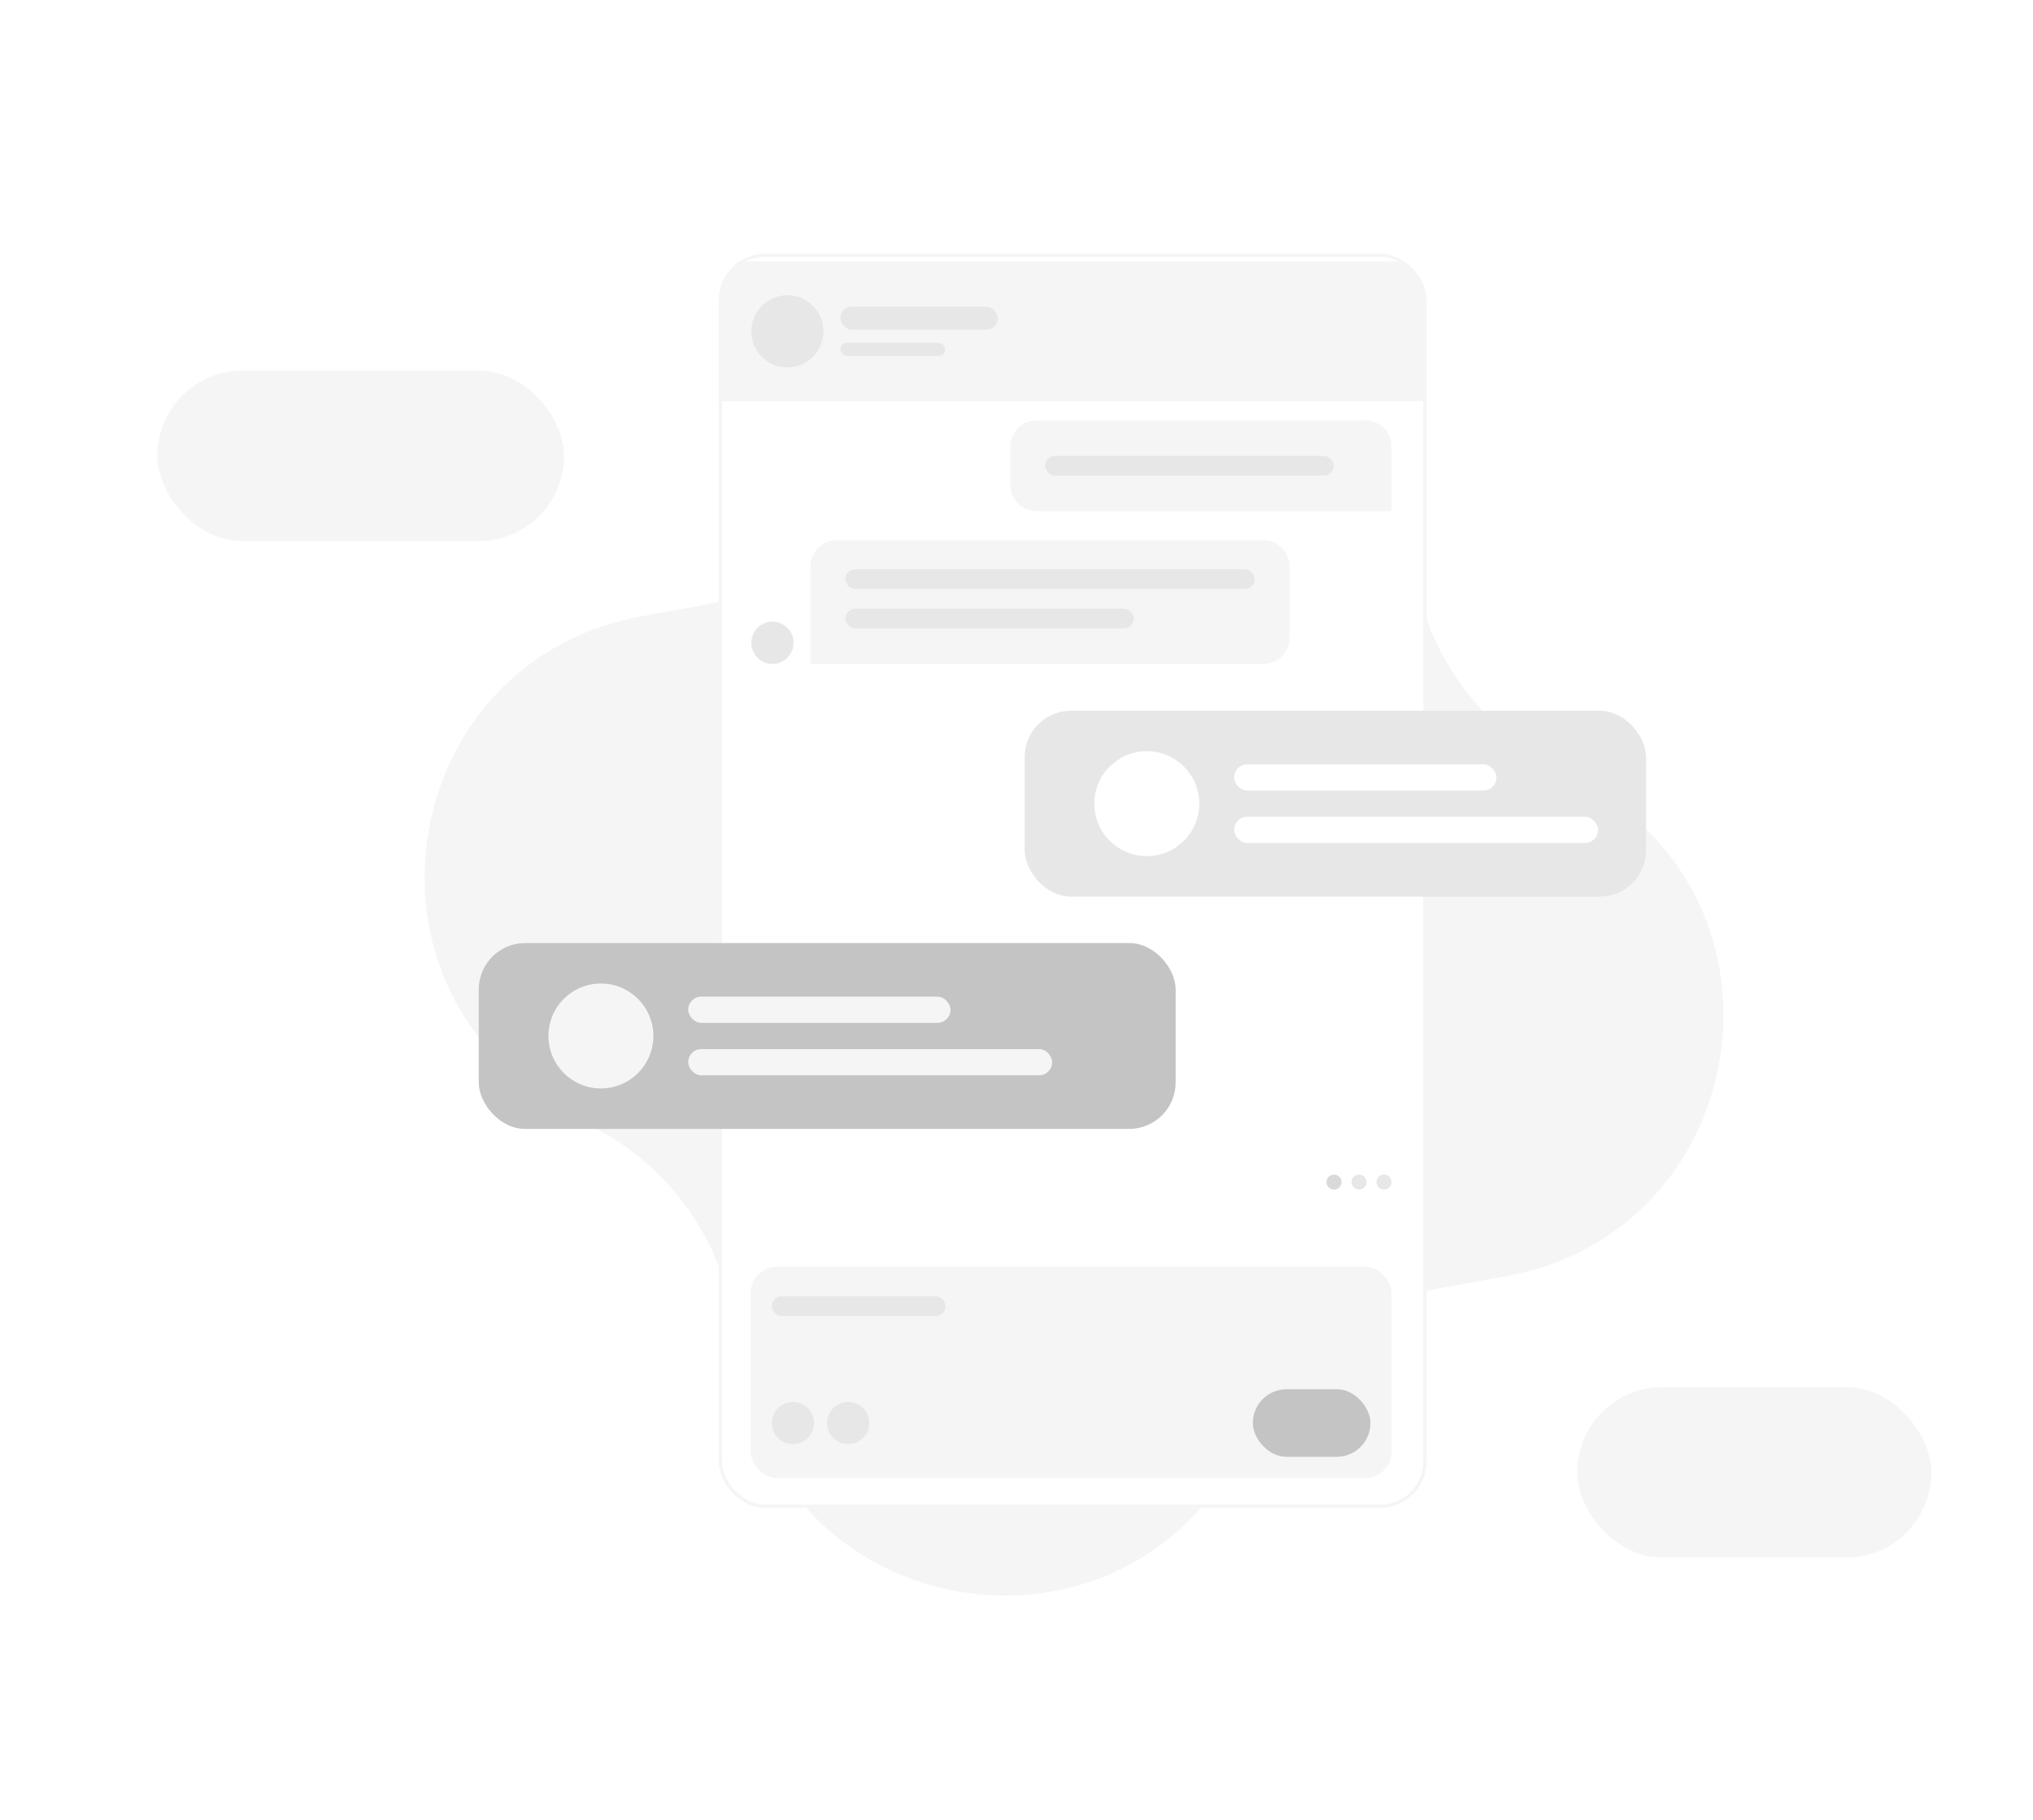 <svg width="620" height="555" viewBox="0 0 620 555" fill="none" xmlns="http://www.w3.org/2000/svg">
<rect x="481" y="423" width="108" height="52" rx="26" fill="#F5F5F5"/>
<path d="M459.331 389.189C532.545 375.978 550.209 279.041 486.361 240.854L469.571 230.812C449.614 218.876 435.793 198.895 431.663 176.01L428.189 156.757C414.978 83.543 318.041 65.879 279.854 129.727L269.812 146.517C257.876 166.474 237.895 180.295 215.01 184.425L195.757 187.899C122.543 201.11 104.879 298.046 168.726 336.233L185.517 346.276C205.474 358.212 219.295 378.193 223.425 401.077L226.899 420.331C240.11 493.545 337.046 511.209 375.233 447.361L385.276 430.571C397.212 410.614 417.193 396.793 440.077 392.663L459.331 389.189Z" fill="#F5F5F5"/>
<g clip-path="url(#clip0_1567_18945)">
<rect x="219.203" y="77.34" width="215.881" height="382.508" rx="14.169" fill="white"/>
<circle cx="235.569" cy="196.026" r="6.445" fill="#E7E7E7"/>
<path d="M247.169 172.731C247.169 168.329 250.738 164.761 255.139 164.761H385.318C389.72 164.761 393.288 168.329 393.288 172.731V194.501C393.288 198.902 389.72 202.471 385.318 202.471H247.169V172.731Z" fill="#F5F5F5"/>
<rect x="257.796" y="173.616" width="124.866" height="6" rx="3" fill="#E7E7E7"/>
<rect x="257.796" y="185.616" width="88" height="6" rx="3" fill="#E7E7E7"/>
<path d="M308.115 136.157C308.115 131.755 311.683 128.187 316.085 128.187H416.399C420.8 128.187 424.369 131.755 424.369 136.157V155.898H316.085C311.683 155.898 308.115 152.33 308.115 147.928V136.157Z" fill="#F5F5F5"/>
<rect x="318.742" y="139.042" width="88" height="6" rx="3" fill="#E7E7E7"/>
<circle cx="406.831" cy="360.483" r="2.288" fill="#D9D9D9"/>
<circle cx="414.456" cy="360.483" r="2.288" fill="#E7E7E7"/>
<circle cx="422.082" cy="360.483" r="2.288" fill="#E7E7E7"/>
<rect x="228.927" y="386.32" width="195.459" height="64.395" rx="7.97" fill="#F5F5F5"/>
<rect x="235.371" y="395.32" width="53" height="6" rx="3" fill="#E7E7E7"/>
<circle cx="241.806" cy="433.961" r="6.435" fill="#E7E7E7"/>
<circle cx="258.676" cy="433.961" r="6.435" fill="#E7E7E7"/>
<rect x="382.073" y="423.651" width="35.87" height="20.62" rx="10.31" fill="#C4C4C4"/>
<g filter="url(#filter0_bd_1567_18945)">
<rect width="215.865" height="42.62" transform="translate(218.814 77.148)" fill="#F5F5F5"/>
<circle cx="240.124" cy="98.458" r="11" fill="#E7E7E7"/>
<rect x="256.279" y="90.958" width="48" height="7" rx="3.5" fill="#E7E7E7"/>
<rect x="256.279" y="101.958" width="32" height="4" rx="2" fill="#E7E7E7"/>
</g>
</g>
<rect x="219.703" y="77.84" width="214.881" height="381.508" rx="13.669" stroke="#F5F5F5"/>
<rect x="146" y="287.59" width="212.537" height="56.678" rx="14.169" fill="#C4C4C4"/>
<circle cx="183.254" cy="315.929" r="16" fill="#F5F5F5"/>
<rect x="209.881" y="303.929" width="80" height="8" rx="4" fill="#F5F5F5"/>
<rect x="209.881" y="319.929" width="111" height="8" rx="4" fill="#F5F5F5"/>
<rect x="312.488" y="216.744" width="189.512" height="56.678" rx="14.169" fill="#E7E7E7"/>
<circle cx="349.742" cy="245.083" r="16" fill="white"/>
<rect x="376.369" y="233.083" width="80" height="8" rx="4" fill="white"/>
<rect x="376.369" y="249.083" width="111" height="8" rx="4" fill="white"/>
<rect x="48" y="113" width="124" height="52" rx="26" fill="#F5F5F5"/>
<defs>
<filter id="filter0_bd_1567_18945" x="170.108" y="31.02" width="313.277" height="140.033" filterUnits="userSpaceOnUse" color-interpolation-filters="sRGB">
<feFlood flood-opacity="0" result="BackgroundImageFix"/>
<feGaussianBlur in="BackgroundImageFix" stdDeviation="3.257"/>
<feComposite in2="SourceAlpha" operator="in" result="effect1_backgroundBlur_1567_18945"/>
<feColorMatrix in="SourceAlpha" type="matrix" values="0 0 0 0 0 0 0 0 0 0 0 0 0 0 0 0 0 0 127 0" result="hardAlpha"/>
<feOffset dy="2.577"/>
<feGaussianBlur stdDeviation="24.353"/>
<feComposite in2="hardAlpha" operator="out"/>
<feColorMatrix type="matrix" values="0 0 0 0 0.439 0 0 0 0 0.427 0 0 0 0 0.506 0 0 0 0.07 0"/>
<feBlend mode="normal" in2="effect1_backgroundBlur_1567_18945" result="effect2_dropShadow_1567_18945"/>
<feBlend mode="normal" in="SourceGraphic" in2="effect2_dropShadow_1567_18945" result="shape"/>
</filter>
<clipPath id="clip0_1567_18945">
<rect x="219.203" y="77.34" width="215.881" height="382.508" rx="14.169" fill="white"/>
</clipPath>
</defs>
</svg>
